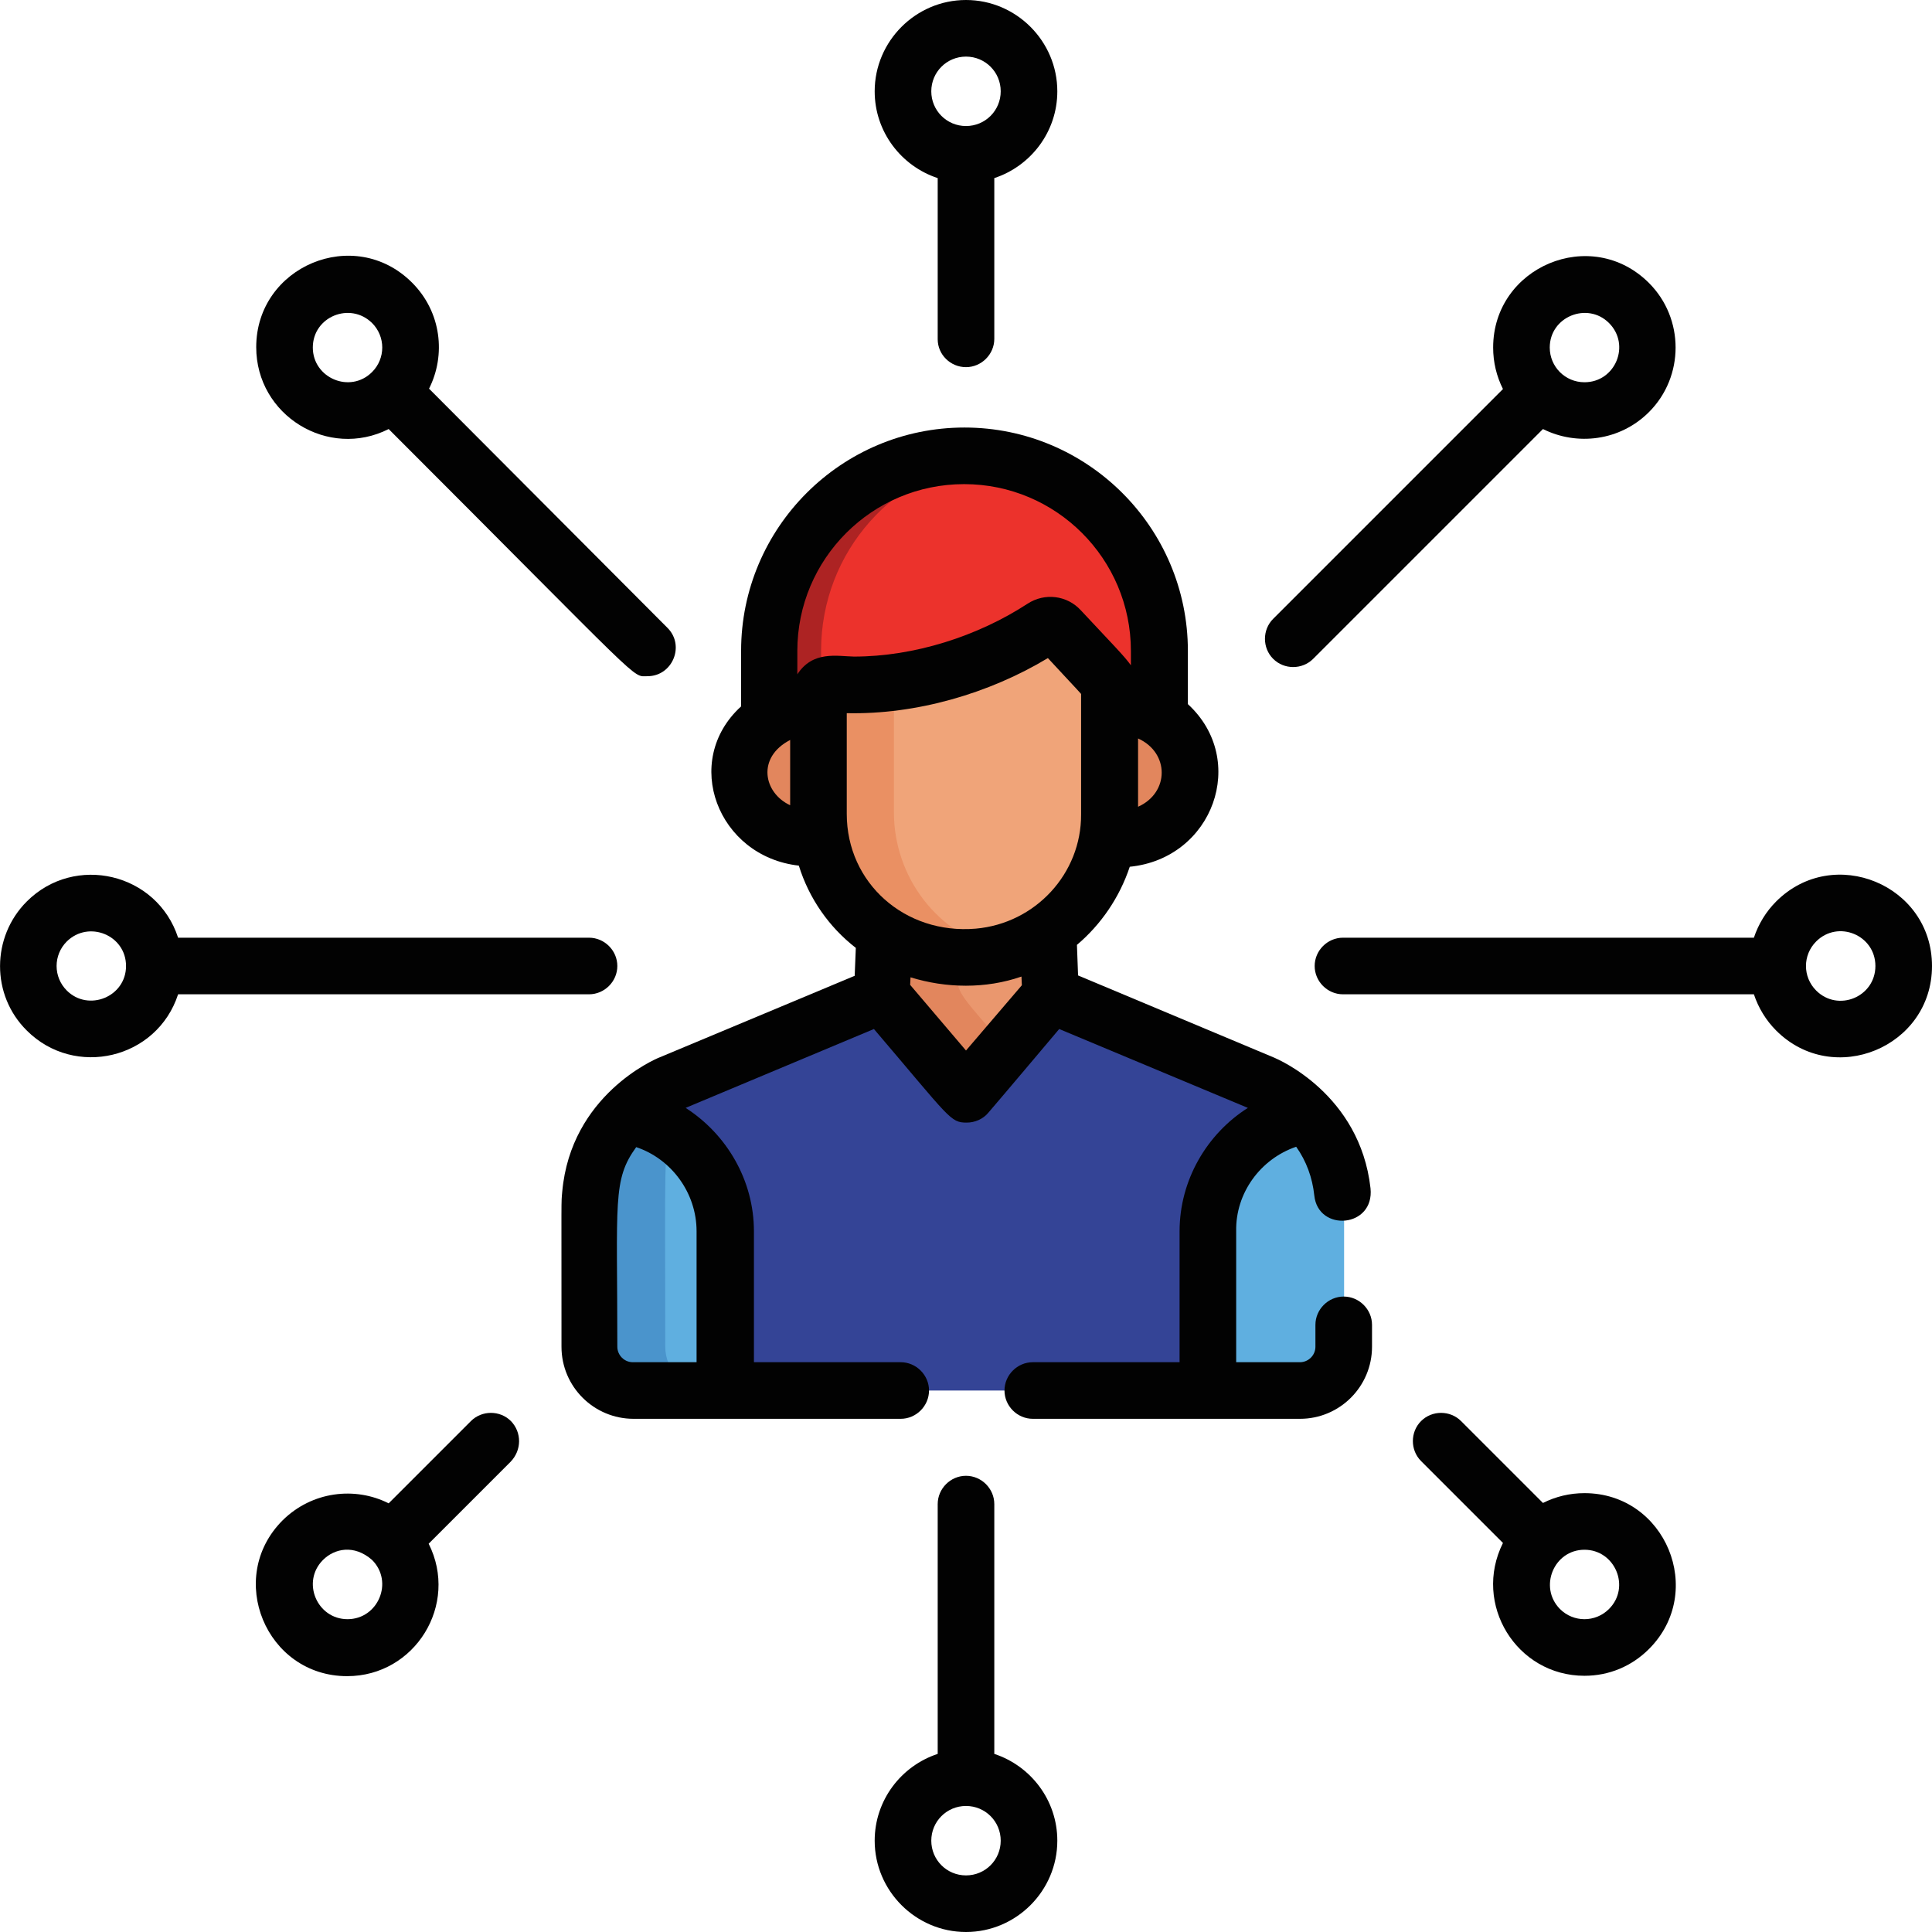 <?xml version="1.0" encoding="utf-8"?>
<!-- Generator: Adobe Illustrator 21.0.0, SVG Export Plug-In . SVG Version: 6.00 Build 0)  -->
<svg version="1.1" id="Capa_1" xmlns="http://www.w3.org/2000/svg" xmlns:xlink="http://www.w3.org/1999/xlink" x="0px" y="0px"
	 viewBox="0 0 512 512" style="enable-background:new 0 0 512 512;" xml:space="preserve">
<style type="text/css">
	.st0{fill:#EC322C;}
	.st1{fill:#AD2323;}
	.st2{fill:#344496;}
	.st3{fill:#1A6489;}
	.st4{fill:#EA976E;}
	.st5{fill:#E2865D;}
	.st6{fill:#5FAFE0;}
	.st7{fill:#4A94CC;}
	.st8{fill:#F0A479;}
	.st9{fill:#EA9063;}
	.st10{fill:#020202;}
</style>
<path class="st0" d="M256,120.8c-27.1,0-51.6,21.2-51.6,52.8c0,8.3,0,14.9,0,24.4h103.1c0-9,0-15.8,0-25.7
	C307.6,143.9,284.5,120.8,256,120.8z"/>
<path class="st1" d="M217.6,172.4c0-26.3,19.6-47.9,45-51.1c-29.5-3.8-58.1,18.2-58.1,52.4c0,8.3,0,14.9,0,24.4h13.1
	C217.6,186.2,217.6,184.4,217.6,172.4z"/>
<path class="st2" d="M335,286.7l-56.2-23.5l-22.3,26.3l-22.4-26.2L178,286.7c0,0-21.1,8.7-21.1,32.7v37.5c0,5.8,4.3,11.6,12.7,11.6
	c21,0,152.7,0,174.9,0c6.4,0,11.6-5.2,11.6-11.6v-37.5C356.1,295.3,335,286.7,335,286.7z"/>
<path class="st3" d="M176.3,356.9v-46.2c0-16.9,10.4-26.1,16.6-30.2l-14.8,6.2c0,0-21.1,8.7-21.1,32.7v37.5
	c0,5.8,4.3,11.6,12.7,11.6h18.3C181.5,368.5,176.3,363.3,176.3,356.9z"/>
<g>
	<path class="st4" d="M293.9,187.1c0,34.9,0,30.5,0,31.9c10.7,1.7,19.8-6.2,19.8-16C313.6,193.3,304.6,185.5,293.9,187.1z"/>
	<path class="st4" d="M218.2,187.1c-9.5-1.3-20.1,6-20.1,15.9c0,9.7,9.2,17.6,20.1,15.9C218.2,217.5,218.2,222.3,218.2,187.1z"/>
</g>
<g>
	<path class="st5" d="M308.7,191.7c-3.6-3.5-9-5.4-14.8-4.6c0,34.9,0,30.5,0,31.9c5.8,0.9,11.2-1,14.8-4.6V191.7z"/>
	<path class="st5" d="M218.2,214.5c-6.2-5.8-7.3-15.6,0-22.3v-5c-9.5-1.3-20.1,6-20.1,15.9c0,9.7,9.2,17.6,20.1,15.9
		C218.2,217.8,218.2,219.4,218.2,214.5z"/>
</g>
<path class="st4" d="M256.5,289.4l22.3-26.3l-0.8-18.4c-13.5,9.3-30.9,8.4-43.1,0.6l-0.8,17.9L256.5,289.4z"/>
<path class="st5" d="M253.6,258.5L253.6,258.5l0.3-7.1c-7.2-0.4-13.7-2.6-19-6l-0.8,17.9l22.4,26.2l10.1-11.8
	C255.4,264.5,253.6,263.4,253.6,258.5z"/>
<path class="st6" d="M169.6,368.5h23.2v-42.9c0-15.5-11.4-28.3-26.2-30.6c-5.2,5.5-8.5,12.3-9.4,20.2c-0.3,2.8-0.2,1.2-0.2,41.7
	C156.9,362.7,161.2,368.5,169.6,368.5z"/>
<path class="st7" d="M176.3,356.9c0-50.5-0.5-50.7,1.8-57.7c-3.4-2.1-7.3-3.6-11.5-4.2c-5.6,5.9-9,13.2-9.5,21.6
	c-0.2,2.1-0.1-1.4-0.1,40.4c0,5.8,4.3,11.6,12.7,11.6h18.3C181.5,368.5,176.3,363.3,176.3,356.9z"/>
<path class="st6" d="M346.5,294.9c-14.9,2.3-26.2,15.1-26.2,30.6v42.9c10,0,15.6,0,24.3,0c6.4,0,11.6-5.2,11.6-11.6v-37.5
	C356.1,309.9,352.7,301.4,346.5,294.9z"/>
<path class="st8" d="M281.4,166.7c-1.2-1.3-3.1-1.5-4.5-0.5c-15.3,10-35.6,16.4-55.6,14.9c-2-0.2-3.8,1.5-3.8,3.5v30.8
	c0,19.8,15.5,37.9,39,37.9c20.9,0,37.9-17,37.9-37.9V182C294.5,180.2,294.5,180.8,281.4,166.7z"/>
<path class="st9" d="M236.9,215.3v-34.7c-5.2,0.6-10.4,0.8-15.6,0.4c-2-0.2-3.8,1.5-3.8,3.5v30.8c0,25.5,24.2,42.8,48.3,36.7
	C248.2,247.8,236.9,232.2,236.9,215.3z"/>
<g>
	<path class="st10" d="M343.5,303.9c2.7,3.8,4.3,8.2,4.8,12.9c1,9.8,16,8.6,14.9-1.9c-2.8-25-24.6-34.2-25.5-34.6l-52-21.8l-0.3-8.1
		c6.4-5.4,11.3-12.6,14-20.7c22.1-2.2,31.5-28.3,15.4-43.1v-14.1c0-32.7-26.6-59.2-59.2-59.2c-32.7,0-59.2,26.6-59.2,59.2v14.7
		c-15.9,14.5-6.2,39.8,15.3,42.2c2.7,8.7,8,16.3,15.1,21.8l-0.3,7.4l-51.9,21.7c-1,0.4-23.3,9.9-25.6,35.5
		c-0.3,3.4-0.2-0.3-0.2,41.1c0,10.6,8.6,19.1,19.1,19.1c9.9,0,65.3,0,70.8,0c4.1,0,7.5-3.4,7.5-7.5s-3.4-7.5-7.5-7.5h-38.9v-34.7
		c0-13.5-7.2-25.7-18.1-32.7l49.9-20.9c20.3,23.8,20.2,24.8,24.6,24.8c2.1,0,4.3-0.9,5.7-2.6c3.8-4.4,15.5-18.3,18.8-22.2l50,20.9
		c-10.9,6.9-18.1,19.2-18.1,32.7V361h-38.9c-4.1,0-7.5,3.4-7.5,7.5s3.4,7.5,7.5,7.5h70.8c10.6,0,19.1-8.6,19.1-19.1v-5.8
		c0-4.1-3.4-7.5-7.5-7.5s-7.5,3.4-7.5,7.5v5.8c0,2.3-1.9,4.1-4.1,4.1h-16.9v-34.7C327.4,316.1,334.1,307.1,343.5,303.9z
		 M184.6,326.3V361h-16.9c-2.3,0-4.1-1.9-4.1-4.1c0-38.6-1.3-44.2,5-52.9C177.9,307.1,184.6,316.1,184.6,326.3z M301.6,195.7
		c8.4,3.8,8.3,14.4,0,18.1V195.7z M209.4,213.4c-7.1-3.3-8.9-12.7,0-17.3V213.4z M211.3,178.7v-6.2c0-24.4,19.8-44.2,44.2-44.2
		c24.4,0,44.2,19.8,44.2,44.2v3.8c-1.8-2.5-4.9-5.6-13.3-14.6c-3.6-3.9-9.5-4.7-14.1-1.7c-13.2,8.6-30,14-46,14
		C221.8,173.9,215.4,172.4,211.3,178.7z M256,278.4L241.2,261l0.1-2c9.4,2.9,19.9,3.1,29.4-0.2l0.1,2.3L256,278.4z M258.6,246.1
		c-18.8,1.6-34.2-12.1-34.2-30.4v-26.7c18.4,0.4,37.7-5.2,53.3-14.6c4.5,4.9,7.4,7.9,8.8,9.5c0,12,0,20.1,0,31.9
		C286.6,231.5,274.4,244.7,258.6,246.1z"/>
	<path class="st10" d="M256,97.3c4.1,0,7.5-3.4,7.5-7.5V47.2c9.7-3.2,16.7-12.3,16.7-23C280.2,10.9,269.3,0,256,0
		c-13.3,0-24.2,10.9-24.2,24.2c0,10.7,7,19.8,16.7,23v42.7C248.5,94,251.9,97.3,256,97.3z M246.8,24.2c0-5.1,4.1-9.2,9.2-9.2
		c5.1,0,9.2,4.1,9.2,9.2c0,5.1-4.1,9.2-9.2,9.2S246.8,29.3,246.8,24.2z"/>
	<path class="st10" d="M256,391.1c-4.1,0-7.5,3.4-7.5,7.5v66.2c-9.7,3.2-16.7,12.3-16.7,23c0,13.3,10.9,24.2,24.2,24.2
		c13.3,0,24.2-10.9,24.2-24.2c0-10.7-7-19.8-16.7-23v-66.2C263.5,394.5,260.1,391.1,256,391.1z M265.2,487.8c0,5.1-4.1,9.2-9.2,9.2
		s-9.2-4.1-9.2-9.2s4.1-9.2,9.2-9.2C261.1,478.6,265.2,482.7,265.2,487.8z"/>
	<path class="st10" d="M135.4,376.6c-2.9-2.9-7.7-2.9-10.6,0L103,398.4c-8.9-4.5-20.3-3.2-28.1,4.5c-15.2,15.2-4.4,41.3,17.1,41.3
		c18,0,29.7-19,21.6-35.1l21.7-21.7C138.3,384.3,138.3,379.6,135.4,376.6z M92.1,429.1c-8.1,0-12.3-9.9-6.5-15.7c3-3,8.2-4.2,13,0
		C104.4,419.2,100.2,429.1,92.1,429.1z"/>
	<path class="st10" d="M103,113.7c68.8,68.8,64.3,65.5,68.6,65.5c6.6,0,10-8.1,5.3-12.8L113.7,103c4.5-8.9,3.3-20.3-4.5-28.1
		c-15.3-15.3-41.3-4.3-41.3,17.1C67.9,110.1,87,121.8,103,113.7z M98.6,85.6c3.6,3.6,3.6,9.4,0,13c-5.8,5.8-15.7,1.6-15.7-6.5
		C82.9,83.9,92.8,79.9,98.6,85.6z"/>
	<path class="st10" d="M419.9,444.1c6.5,0,12.5-2.5,17.1-7.1c15.2-15.2,4.4-41.3-17.1-41.3c-3.9,0-7.6,0.9-11,2.6l-21.7-21.7
		c-2.9-2.9-7.7-2.9-10.6,0c-2.9,2.9-2.9,7.7,0,10.6l21.7,21.7C390.2,425.1,401.9,444.1,419.9,444.1z M419.9,410.7
		c8.1,0,12.3,9.9,6.5,15.7c-3.6,3.6-9.4,3.6-13,0C407.7,420.6,411.8,410.7,419.9,410.7z"/>
	<path class="st10" d="M47.2,263.5h108.9c4.1,0,7.5-3.4,7.5-7.5s-3.4-7.5-7.5-7.5H47.2c-5.6-17.2-27.4-22.3-40.1-9.6
		c-9.4,9.4-9.5,24.8,0,34.2C19.8,285.8,41.6,280.7,47.2,263.5z M17.7,262.5c-3.6-3.6-3.6-9.4,0-13c5.8-5.7,15.7-1.7,15.7,6.5
		C33.4,264.2,23.4,268.2,17.7,262.5z"/>
	<path class="st10" d="M470.7,238.9c-2.7,2.7-4.7,6-5.9,9.6H355.9c-4.1,0-7.5,3.4-7.5,7.5c0,4.1,3.4,7.5,7.5,7.5h108.9
		c1.2,3.6,3.2,6.9,5.9,9.6c15.2,15.2,41.3,4.4,41.3-17.1C512,234.5,485.9,223.7,470.7,238.9z M481.3,262.5c-3.6-3.6-3.6-9.4,0-13
		c5.8-5.8,15.7-1.7,15.7,6.5C497,264.2,487.1,268.3,481.3,262.5z"/>
	<path class="st10" d="M437,109.2c9.4-9.4,9.4-24.8,0-34.2c-15.3-15.3-41.3-4.3-41.3,17.1c0,3.9,0.9,7.6,2.6,11l-60.9,60.9
		c-2.9,2.9-2.9,7.7,0,10.6c2.9,2.9,7.7,2.9,10.6,0l60.9-60.9C417.9,118.2,429.3,116.9,437,109.2z M426.4,85.6
		c5.8,5.8,1.7,15.7-6.5,15.7c-5.1,0-9.2-4.1-9.2-9.2C410.7,83.9,420.7,79.9,426.4,85.6z"/>
</g>
</svg>
